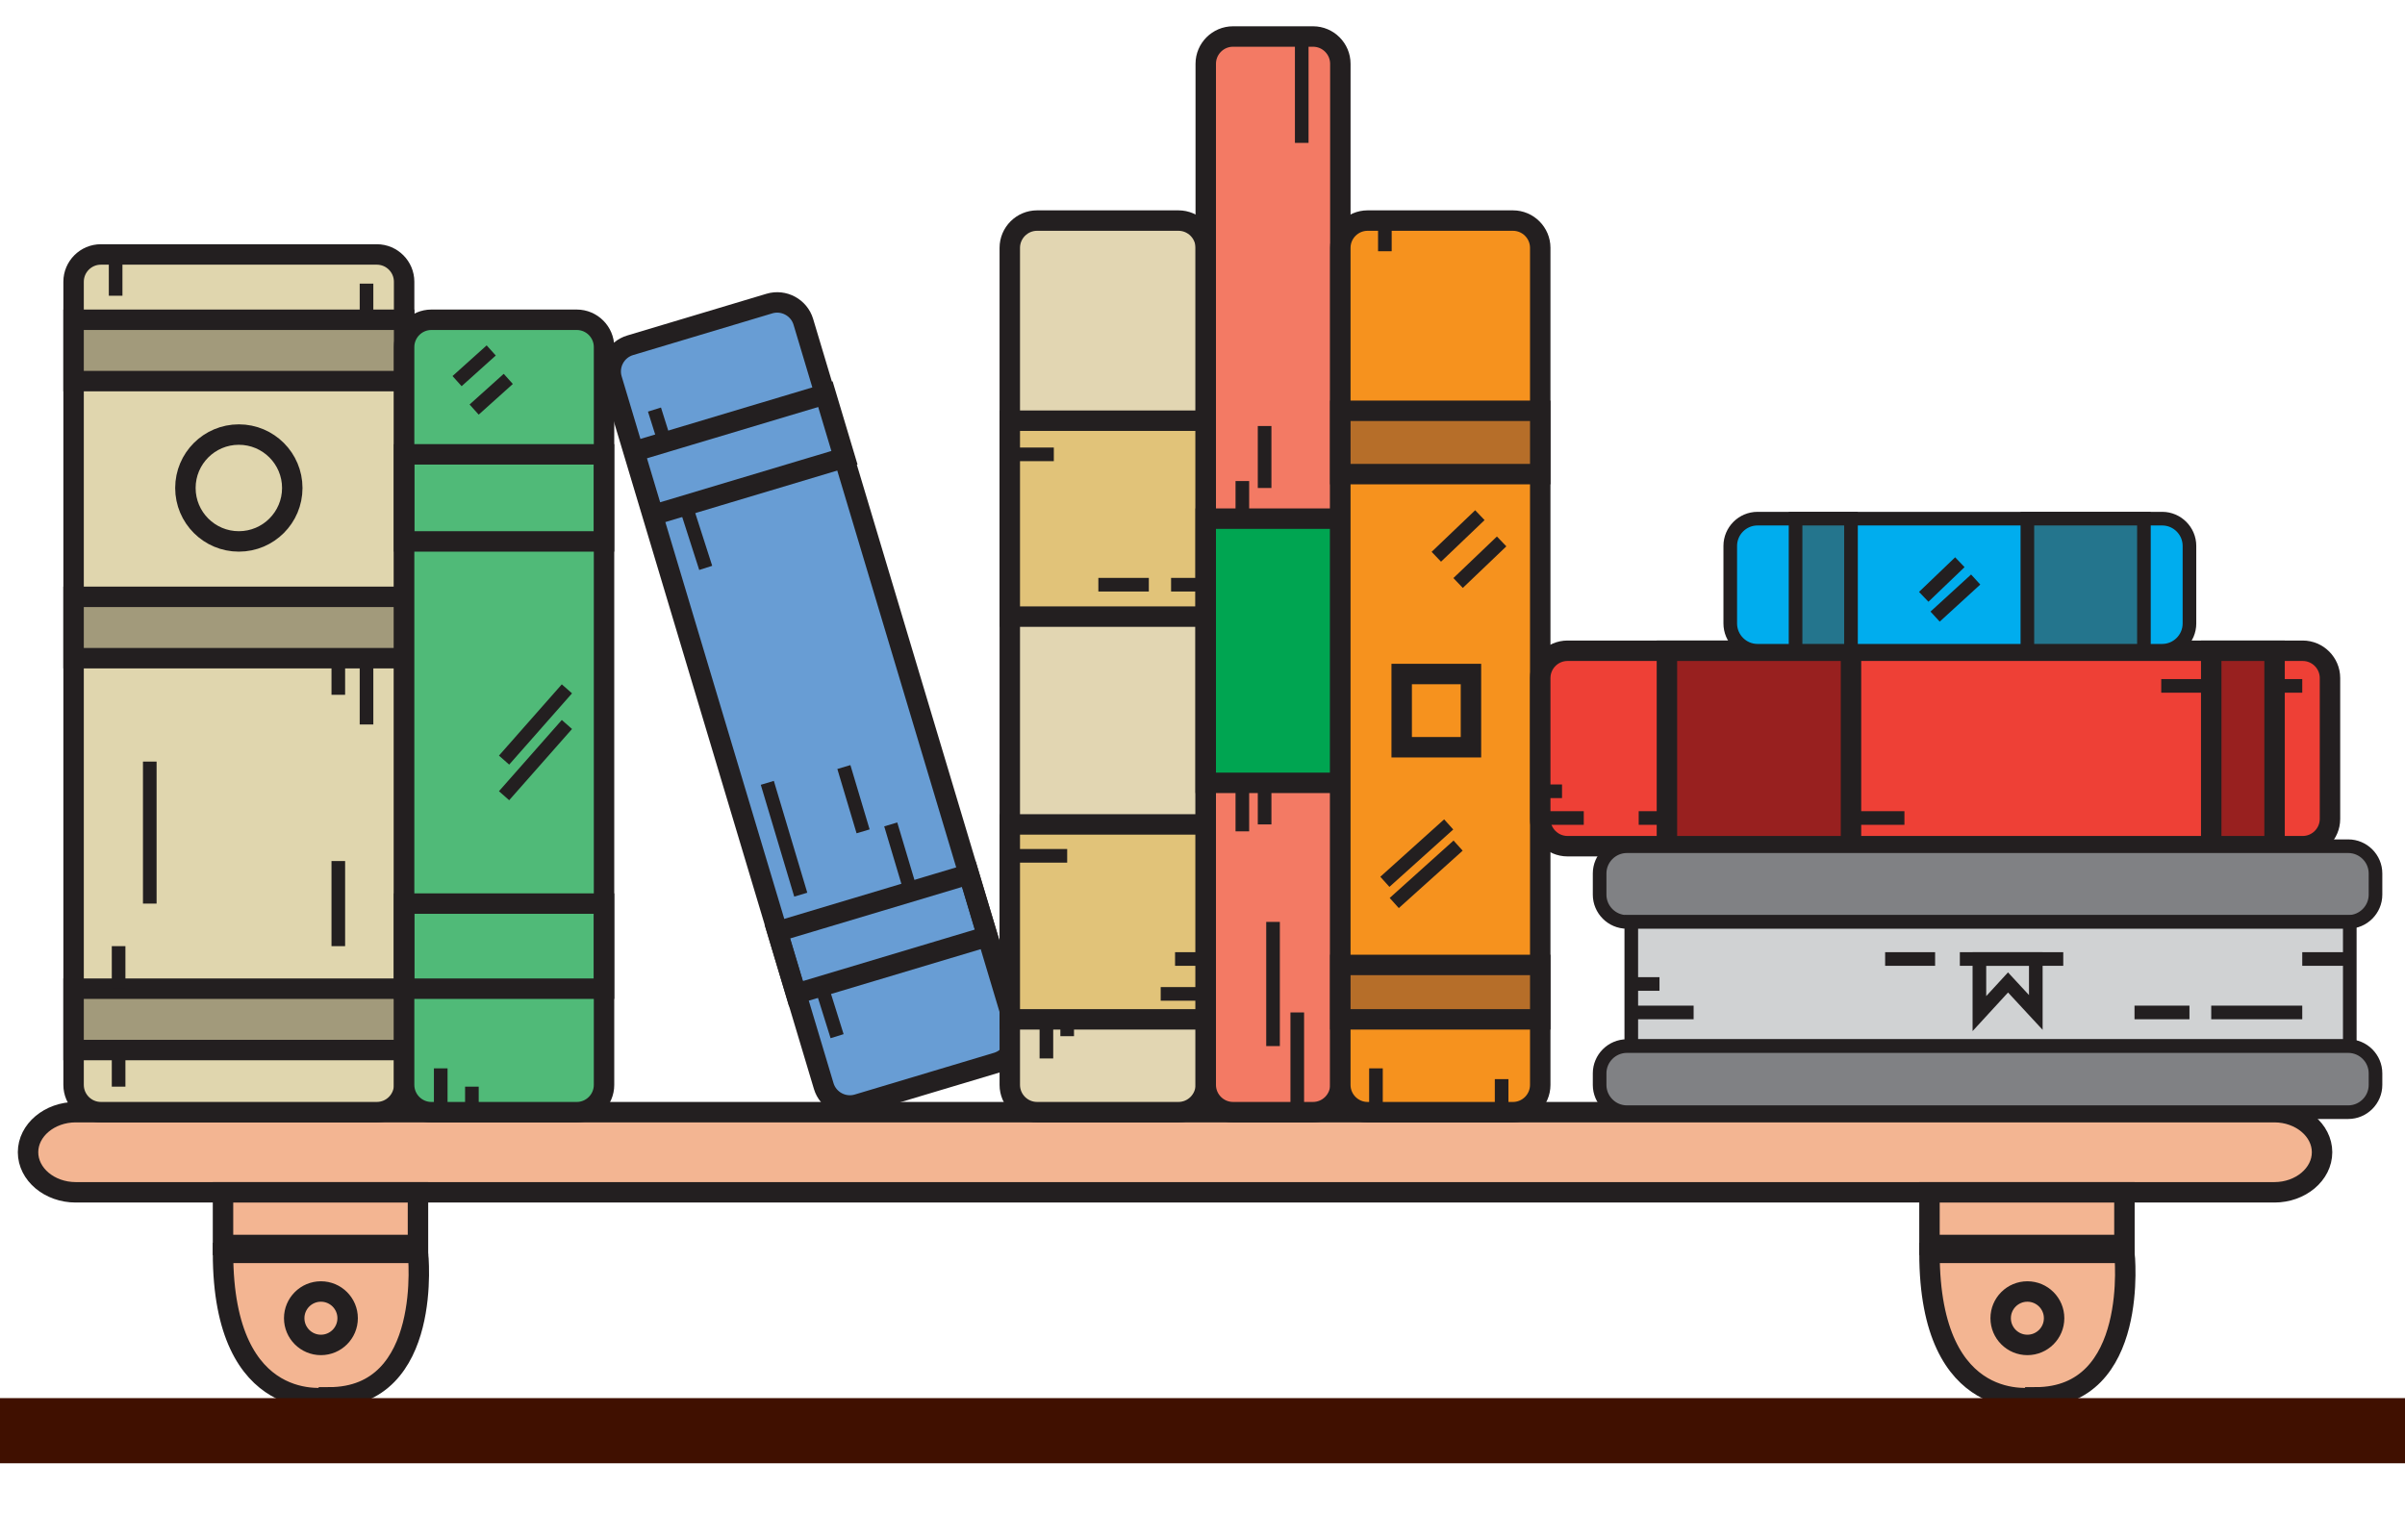 <?xml version="1.0" encoding="utf-8"?>
<!-- Generator: Adobe Illustrator 16.0.0, SVG Export Plug-In . SVG Version: 6.00 Build 0)  -->
<!DOCTYPE svg PUBLIC "-//W3C//DTD SVG 1.1//EN" "http://www.w3.org/Graphics/SVG/1.1/DTD/svg11.dtd">
<svg version="1.1" id="Layer_1" xmlns="http://www.w3.org/2000/svg" xmlns:xlink="http://www.w3.org/1999/xlink" x="0px" y="0px"
	 width="352.954px" height="226px" viewBox="0 0 352.954 226" enable-background="new 0 0 352.954 226" xml:space="preserve">
<g>
	<g>
		<path fill="#F3B592" d="M340.782,169.118c0,3.235-3.15,5.882-7,5.882H11.116c-3.85,0-7-2.646-7-5.882c0-3.236,3.15-5.882,7-5.882
			h322.666C337.631,163.236,340.782,165.883,340.782,169.118z"/>
		<path fill="none" stroke="#231F20" stroke-width="3" stroke-miterlimit="10" d="M340.782,169.118c0,3.235-3.15,5.882-7,5.882
			H11.116c-3.85,0-7-2.646-7-5.882c0-3.236,3.15-5.882,7-5.882h322.666C337.631,163.236,340.782,165.883,340.782,169.118z"/>
	</g>
	
		<rect x="32.729" y="175.003" fill="#F3B592" stroke="#231F20" stroke-width="3" stroke-miterlimit="10" width="28.613" height="7.728"/>
	<path fill="#F3B592" stroke="#231F20" stroke-width="3" stroke-miterlimit="10" d="M32.729,183.893h28.613
		c0,0,2.322,21.205-13.072,21.205C48.27,205.098,32.729,208.003,32.729,183.893z"/>
	<circle fill="none" stroke="#231F20" stroke-width="3" stroke-miterlimit="10" cx="47.098" cy="193.479" r="3.921"/>
	
		<rect x="283.167" y="175.003" fill="#F3B592" stroke="#231F20" stroke-width="3" stroke-miterlimit="10" width="28.611" height="7.728"/>
	<path fill="#F3B592" stroke="#231F20" stroke-width="3" stroke-miterlimit="10" d="M283.167,183.893h28.611
		c0,0,2.324,21.205-13.072,21.205C298.706,205.098,283.167,208.003,283.167,183.893z"/>
	<circle fill="none" stroke="#231F20" stroke-width="3" stroke-miterlimit="10" cx="297.536" cy="193.479" r="3.921"/>
	<g>
		<path fill="#E0D6AE" d="M59.308,41.347c0-2.2-1.8-4-4-4H14.799c-2.2,0-4,1.8-4,4v117.889c0,2.199,1.8,4,4,4h40.509
			c2.2,0,4-1.801,4-4V41.347z"/>
		<path fill="none" stroke="#231F20" stroke-width="3" stroke-miterlimit="10" d="M59.308,41.347c0-2.2-1.8-4-4-4H14.799
			c-2.2,0-4,1.8-4,4v117.889c0,2.199,1.8,4,4,4h40.509c2.2,0,4-1.801,4-4V41.347z"/>
	</g>
	
		<rect x="10.799" y="46.933" fill="#A29A7B" stroke="#231F20" stroke-width="3" stroke-miterlimit="10" width="48.509" height="9.004"/>
	
		<rect x="10.799" y="87.6" fill="#A29A7B" stroke="#231F20" stroke-width="3" stroke-miterlimit="10" width="48.509" height="9.005"/>
	
		<rect x="10.799" y="145.114" fill="#A29A7B" stroke="#231F20" stroke-width="3" stroke-miterlimit="10" width="48.509" height="9.005"/>
	<circle fill="none" stroke="#231F20" stroke-width="3" stroke-miterlimit="10" cx="35.052" cy="71.624" r="7.842"/>
	<g>
		<path fill="#50BA78" d="M88.646,159.238c0,2.199-1.8,4-4,4H63.308c-2.2,0-4-1.801-4-4V50.933c0-2.2,1.8-4,4-4h21.339
			c2.2,0,4,1.8,4,4L88.646,159.238L88.646,159.238z"/>
		<path fill="none" stroke="#231F20" stroke-width="3" stroke-miterlimit="10" d="M88.646,159.238c0,2.199-1.8,4-4,4H63.308
			c-2.2,0-4-1.801-4-4V50.933c0-2.2,1.8-4,4-4h21.339c2.2,0,4,1.8,4,4L88.646,159.238L88.646,159.238z"/>
	</g>
	
		<rect x="59.308" y="66.686" fill="none" stroke="#231F20" stroke-width="3" stroke-miterlimit="10" width="29.339" height="12.78"/>
	
		<rect x="59.308" y="132.624" fill="none" stroke="#231F20" stroke-width="3" stroke-miterlimit="10" width="29.339" height="12.49"/>
	<g>
		<path fill="#689DD4" d="M148.992,150.984c0.632,2.106-0.576,4.349-2.684,4.979l-20.441,6.125c-2.107,0.632-4.349-0.575-4.98-2.685
			L89.795,55.66c-0.632-2.107,0.576-4.348,2.684-4.98l20.438-6.125c2.107-0.632,4.349,0.576,4.98,2.683L148.992,150.984z"/>
		<path fill="none" stroke="#231F20" stroke-width="3" stroke-miterlimit="10" d="M148.992,150.984
			c0.632,2.106-0.576,4.349-2.684,4.979l-20.441,6.125c-2.107,0.632-4.349-0.575-4.98-2.685L89.795,55.66
			c-0.632-2.107,0.576-4.348,2.684-4.98l20.438-6.125c2.107-0.632,4.349,0.576,4.98,2.683L148.992,150.984z"/>
	</g>
	
		<rect x="93.866" y="61.863" transform="matrix(-0.958 0.287 -0.287 -0.958 231.66 99.493)" fill="none" stroke="#231F20" stroke-width="3" stroke-miterlimit="10" width="29.339" height="9.738"/>
	
		<rect x="114.839" y="132.339" transform="matrix(-0.958 0.287 -0.287 -0.958 292.92 231.268)" fill="none" stroke="#231F20" stroke-width="3" stroke-miterlimit="10" width="29.339" height="9.53"/>
	<g>
		<path fill="#E2D6B2" d="M176.953,159.236c0,2.199-1.8,4-4,4h-20.758c-2.2,0-4-1.801-4-4V36.374c0-2.2,1.8-4,4-4h20.758
			c2.2,0,4,1.8,4,4V159.236z"/>
		<path fill="none" stroke="#231F20" stroke-width="3" stroke-miterlimit="10" d="M176.953,159.236c0,2.199-1.8,4-4,4h-20.758
			c-2.2,0-4-1.801-4-4V36.374c0-2.2,1.8-4,4-4h20.758c2.2,0,4,1.8,4,4V159.236z"/>
	</g>
	
		<rect x="148.195" y="121.003" fill="#E1C379" stroke="#231F20" stroke-width="3" stroke-miterlimit="10" width="28.758" height="28.612"/>
	
		<rect x="148.195" y="61.746" fill="#E1C379" stroke="#231F20" stroke-width="3" stroke-miterlimit="10" width="28.758" height="28.758"/>
	<g>
		<path fill="#F37A64" d="M196.706,159.236c0,2.199-1.801,4-4,4h-11.752c-2.201,0-4-1.801-4-4V9.358c0-2.2,1.798-4,4-4h11.752
			c2.199,0,4,1.8,4,4V159.236z"/>
		<path fill="none" stroke="#231F20" stroke-width="3" stroke-miterlimit="10" d="M196.706,159.236c0,2.199-1.801,4-4,4h-11.752
			c-2.201,0-4-1.801-4-4V9.358c0-2.2,1.798-4,4-4h11.752c2.199,0,4,1.8,4,4V159.236z"/>
	</g>
	
		<rect x="176.953" y="76.124" fill="#00A551" stroke="#231F20" stroke-width="3" stroke-miterlimit="10" width="19.752" height="38.778"/>
	<g>
		<path fill="#F6921E" d="M226.043,159.238c0,2.199-1.801,4-4,4h-21.338c-2.201,0-4-1.801-4-4V36.374c0-2.2,1.799-4,4-4h21.338
			c2.199,0,4,1.8,4,4V159.238z"/>
		<path fill="none" stroke="#231F20" stroke-width="3" stroke-miterlimit="10" d="M226.043,159.238c0,2.199-1.801,4-4,4h-21.338
			c-2.201,0-4-1.801-4-4V36.374c0-2.2,1.799-4,4-4h21.338c2.199,0,4,1.8,4,4V159.238z"/>
	</g>
	
		<rect x="196.706" y="60.294" fill="#B66E29" stroke="#231F20" stroke-width="3" stroke-miterlimit="10" width="29.338" height="9.294"/>
	
		<rect x="196.706" y="141.628" fill="#B66E29" stroke="#231F20" stroke-width="3" stroke-miterlimit="10" width="29.338" height="7.987"/>
	
		<rect x="205.709" y="98.928" fill="none" stroke="#231F20" stroke-width="3" stroke-miterlimit="10" width="10.166" height="10.747"/>
	<g>
		<path fill="#EE4036" d="M341.944,120.199c0,2.199-1.801,4-4,4h-107.9c-2.201,0-4-1.801-4-4V99.513c0-2.2,1.799-4,4-4h107.9
			c2.199,0,4,1.8,4,4V120.199z"/>
		<path fill="none" stroke="#231F20" stroke-width="3" stroke-miterlimit="10" d="M341.944,120.199c0,2.199-1.801,4-4,4h-107.9
			c-2.201,0-4-1.801-4-4V99.513c0-2.2,1.799-4,4-4h107.9c2.199,0,4,1.8,4,4V120.199z"/>
	</g>
	
		<rect x="244.635" y="95.513" fill="#98201F" stroke="#231F20" stroke-width="3" stroke-miterlimit="10" width="27.014" height="28.686"/>
	
		<rect x="324.516" y="95.513" fill="#98201F" stroke="#231F20" stroke-width="3" stroke-miterlimit="10" width="9.295" height="28.686"/>
	<g>
		<path fill="#00ADEE" d="M321.321,91.513c0,2.2-1.799,4-4,4H257.93c-2.201,0-4-1.8-4-4V80.124c0-2.2,1.799-4,4-4h59.391
			c2.201,0,4,1.8,4,4V91.513L321.321,91.513z"/>
		<path fill="none" stroke="#231F20" stroke-width="2" stroke-miterlimit="10" d="M321.321,91.513c0,2.2-1.799,4-4,4H257.93
			c-2.201,0-4-1.8-4-4V80.124c0-2.2,1.799-4,4-4h59.391c2.201,0,4,1.8,4,4V91.513L321.321,91.513z"/>
	</g>
	
		<rect x="263.514" y="76.124" fill="#24758D" stroke="#231F20" stroke-width="2" stroke-miterlimit="10" width="8.135" height="19.389"/>
	
		<rect x="297.534" y="76.124" fill="#24758D" stroke="#231F20" stroke-width="2" stroke-miterlimit="10" width="17.105" height="19.389"/>
	<g>
		<path fill="#808184" d="M348.625,131.311c0,2.199-1.799,4-4,4H238.758c-2.201,0-4-1.801-4-4v-3.11c0-2.2,1.799-4,4-4h105.867
			c2.201,0,4,1.8,4,4V131.311z"/>
		<path fill="none" stroke="#231F20" stroke-width="2" stroke-miterlimit="10" d="M348.625,131.311c0,2.199-1.799,4-4,4H238.758
			c-2.201,0-4-1.801-4-4v-3.11c0-2.2,1.799-4,4-4h105.867c2.201,0,4,1.8,4,4V131.311z"/>
	</g>
	
		<rect x="239.405" y="135.311" fill="#D0D2D3" stroke="#231F20" stroke-width="2" stroke-miterlimit="10" width="105.445" height="18.228"/>
	<g>
		<path fill="#808184" d="M348.625,159.238c0,2.199-1.799,4-4,4H238.758c-2.201,0-4-1.801-4-4v-1.701c0-2.2,1.799-4,4-4h105.867
			c2.201,0,4,1.8,4,4V159.238z"/>
		<path fill="none" stroke="#231F20" stroke-width="2" stroke-miterlimit="10" d="M348.625,159.238c0,2.199-1.799,4-4,4H238.758
			c-2.201,0-4-1.801-4-4v-1.701c0-2.2,1.799-4,4-4h105.867c2.201,0,4,1.8,4,4V159.238z"/>
	</g>
	<line fill="none" stroke="#231F20" stroke-width="2" stroke-miterlimit="10" x1="17.406" y1="145.114" x2="17.406" y2="138.87"/>
	<line fill="none" stroke="#231F20" stroke-width="2" stroke-miterlimit="10" x1="21.981" y1="132.624" x2="21.981" y2="111.781"/>
	<line fill="none" stroke="#231F20" stroke-width="2" stroke-miterlimit="10" x1="49.649" y1="138.87" x2="49.649" y2="126.378"/>
	<line fill="none" stroke="#231F20" stroke-width="2" stroke-miterlimit="10" x1="49.649" y1="96.604" x2="49.649" y2="101.978"/>
	<line fill="none" stroke="#231F20" stroke-width="2" stroke-miterlimit="10" x1="53.789" y1="96.604" x2="53.789" y2="106.334"/>
	<line fill="none" stroke="#231F20" stroke-width="2" stroke-miterlimit="10" x1="17.406" y1="154.119" x2="17.406" y2="159.493"/>
	<line fill="none" stroke="#231F20" stroke-width="2" stroke-miterlimit="10" x1="64.681" y1="163.238" x2="64.681" y2="156.807"/>
	<line fill="none" stroke="#231F20" stroke-width="2" stroke-miterlimit="10" x1="69.255" y1="163.238" x2="69.255" y2="159.493"/>
	<line fill="none" stroke="#231F20" stroke-width="2" stroke-miterlimit="10" x1="73.976" y1="116.791" x2="83.199" y2="106.334"/>
	<line fill="none" stroke="#231F20" stroke-width="2" stroke-miterlimit="10" x1="73.976" y1="111.563" x2="83.199" y2="101.105"/>
	<line fill="none" stroke="#231F20" stroke-width="2" stroke-miterlimit="10" x1="16.97" y1="37.347" x2="16.97" y2="43.406"/>
	<line fill="none" stroke="#231F20" stroke-width="2" stroke-miterlimit="10" x1="53.789" y1="46.933" x2="53.789" y2="41.63"/>
	<line fill="none" stroke="#231F20" stroke-width="2" stroke-miterlimit="10" x1="67.079" y1="55.938" x2="72.089" y2="51.436"/>
	<line fill="none" stroke="#231F20" stroke-width="2" stroke-miterlimit="10" x1="69.584" y1="60.114" x2="74.594" y2="55.613"/>
	<line fill="none" stroke="#231F20" stroke-width="2" stroke-miterlimit="10" x1="97.57" y1="64.941" x2="96.051" y2="60.114"/>
	<line fill="none" stroke="#231F20" stroke-width="2" stroke-miterlimit="10" x1="103.569" y1="83.351" x2="100.771" y2="74.639"/>
	<line fill="none" stroke="#231F20" stroke-width="2" stroke-miterlimit="10" x1="117.518" y1="131.313" x2="112.61" y2="114.902"/>
	
		<line fill="none" stroke="#231F20" stroke-width="2" stroke-miterlimit="10" x1="133.479" y1="130.225" x2="130.724" y2="121.003"/>
	<line fill="none" stroke="#231F20" stroke-width="2" stroke-miterlimit="10" x1="126.667" y1="122.02" x2="123.846" y2="112.582"/>
	<line fill="none" stroke="#231F20" stroke-width="2" stroke-miterlimit="10" x1="120.67" y1="145.114" x2="122.851" y2="152.084"/>
	<line fill="none" stroke="#231F20" stroke-width="2" stroke-miterlimit="10" x1="148.195" y1="66.686" x2="154.657" y2="66.686"/>
	<line fill="none" stroke="#231F20" stroke-width="2" stroke-miterlimit="10" x1="161.193" y1="85.819" x2="168.6" y2="85.819"/>
	<line fill="none" stroke="#231F20" stroke-width="2" stroke-miterlimit="10" x1="171.866" y1="85.819" x2="176.008" y2="85.819"/>
	
		<line fill="none" stroke="#231F20" stroke-width="2" stroke-miterlimit="10" x1="148.195" y1="125.613" x2="156.619" y2="125.613"/>
	<line fill="none" stroke="#231F20" stroke-width="2" stroke-miterlimit="10" x1="176.008" y1="140.756" x2="172.45" y2="140.756"/>
	
		<line fill="none" stroke="#231F20" stroke-width="2" stroke-miterlimit="10" x1="176.953" y1="145.877" x2="170.343" y2="145.877"/>
	
		<line fill="none" stroke="#231F20" stroke-width="2" stroke-miterlimit="10" x1="153.568" y1="149.615" x2="153.568" y2="155.354"/>
	
		<line fill="none" stroke="#231F20" stroke-width="2" stroke-miterlimit="10" x1="156.619" y1="149.615" x2="156.619" y2="152.084"/>
	<line fill="none" stroke="#231F20" stroke-width="2" stroke-miterlimit="10" x1="182.325" y1="122.02" x2="182.325" y2="114.902"/>
	
		<line fill="none" stroke="#231F20" stroke-width="2" stroke-miterlimit="10" x1="185.592" y1="121.003" x2="185.592" y2="114.902"/>
	
		<line fill="none" stroke="#231F20" stroke-width="2" stroke-miterlimit="10" x1="186.829" y1="135.311" x2="186.829" y2="153.537"/>
	<line fill="none" stroke="#231F20" stroke-width="2" stroke-miterlimit="10" x1="190.385" y1="148.6" x2="190.385" y2="163.236"/>
	<line fill="none" stroke="#231F20" stroke-width="2" stroke-miterlimit="10" x1="182.325" y1="75.613" x2="182.325" y2="70.605"/>
	<line fill="none" stroke="#231F20" stroke-width="2" stroke-miterlimit="10" x1="185.592" y1="71.624" x2="185.592" y2="62.528"/>
	<line fill="none" stroke="#231F20" stroke-width="2" stroke-miterlimit="10" x1="191.04" y1="20.971" x2="191.04" y2="5.358"/>
	<line fill="none" stroke="#231F20" stroke-width="2" stroke-miterlimit="10" x1="203.241" y1="32.374" x2="203.241" y2="36.876"/>
	<line fill="none" stroke="#231F20" stroke-width="2" stroke-miterlimit="10" x1="210.793" y1="81.717" x2="217.184" y2="75.613"/>
	
		<line fill="none" stroke="#231F20" stroke-width="2" stroke-miterlimit="10" x1="203.241" y1="129.428" x2="212.608" y2="121.003"/>
	
		<line fill="none" stroke="#231F20" stroke-width="2" stroke-miterlimit="10" x1="204.618" y1="132.539" x2="213.989" y2="124.113"/>
	<line fill="none" stroke="#231F20" stroke-width="2" stroke-miterlimit="10" x1="213.989" y1="85.568" x2="220.377" y2="79.466"/>
	
		<line fill="none" stroke="#231F20" stroke-width="2" stroke-miterlimit="10" x1="201.934" y1="162.542" x2="201.934" y2="156.807"/>
	
		<line fill="none" stroke="#231F20" stroke-width="2" stroke-miterlimit="10" x1="220.377" y1="162.542" x2="220.377" y2="158.387"/>
	
		<line fill="none" stroke="#231F20" stroke-width="2" stroke-miterlimit="10" x1="239.405" y1="144.422" x2="243.543" y2="144.422"/>
	<line fill="none" stroke="#231F20" stroke-width="2" stroke-miterlimit="10" x1="239.405" y1="148.6" x2="248.553" y2="148.6"/>
	
		<line fill="none" stroke="#231F20" stroke-width="2" stroke-miterlimit="10" x1="226.043" y1="120.061" x2="232.432" y2="120.061"/>
	
		<line fill="none" stroke="#231F20" stroke-width="2" stroke-miterlimit="10" x1="226.043" y1="116.139" x2="229.239" y2="116.139"/>
	
		<line fill="none" stroke="#231F20" stroke-width="2" stroke-miterlimit="10" x1="244.635" y1="120.061" x2="240.493" y2="120.061"/>
	
		<line fill="none" stroke="#231F20" stroke-width="2" stroke-miterlimit="10" x1="271.649" y1="120.061" x2="279.491" y2="120.061"/>
	<line fill="none" stroke="#231F20" stroke-width="2" stroke-miterlimit="10" x1="324.516" y1="100.67" x2="317.18" y2="100.67"/>
	<line fill="none" stroke="#231F20" stroke-width="2" stroke-miterlimit="10" x1="333.811" y1="100.67" x2="337.875" y2="100.67"/>
	
		<line fill="none" stroke="#231F20" stroke-width="2" stroke-miterlimit="10" x1="276.659" y1="140.756" x2="283.993" y2="140.756"/>
	
		<line fill="none" stroke="#231F20" stroke-width="2" stroke-miterlimit="10" x1="287.625" y1="140.756" x2="302.801" y2="140.756"/>
	<line fill="none" stroke="#231F20" stroke-width="2" stroke-miterlimit="10" x1="313.258" y1="148.6" x2="321.321" y2="148.6"/>
	<line fill="none" stroke="#231F20" stroke-width="2" stroke-miterlimit="10" x1="324.516" y1="148.6" x2="337.875" y2="148.6"/>
	<line fill="none" stroke="#231F20" stroke-width="2" stroke-miterlimit="10" x1="337.875" y1="140.756" x2="344.85" y2="140.756"/>
	<line fill="none" stroke="#231F20" stroke-width="2" stroke-miterlimit="10" x1="282.323" y1="87.599" x2="287.625" y2="82.519"/>
	<line fill="none" stroke="#231F20" stroke-width="2" stroke-miterlimit="10" x1="283.993" y1="90.503" x2="289.948" y2="85.058"/>
	<polygon fill="none" stroke="#231F20" stroke-width="2" stroke-miterlimit="10" points="290.493,140.756 290.493,148.771 
		294.694,144.197 298.772,148.6 298.772,140.756 	"/>
</g>
<rect y="205.207" fill="#401000" width="352.954" height="9.564"/>
</svg>
